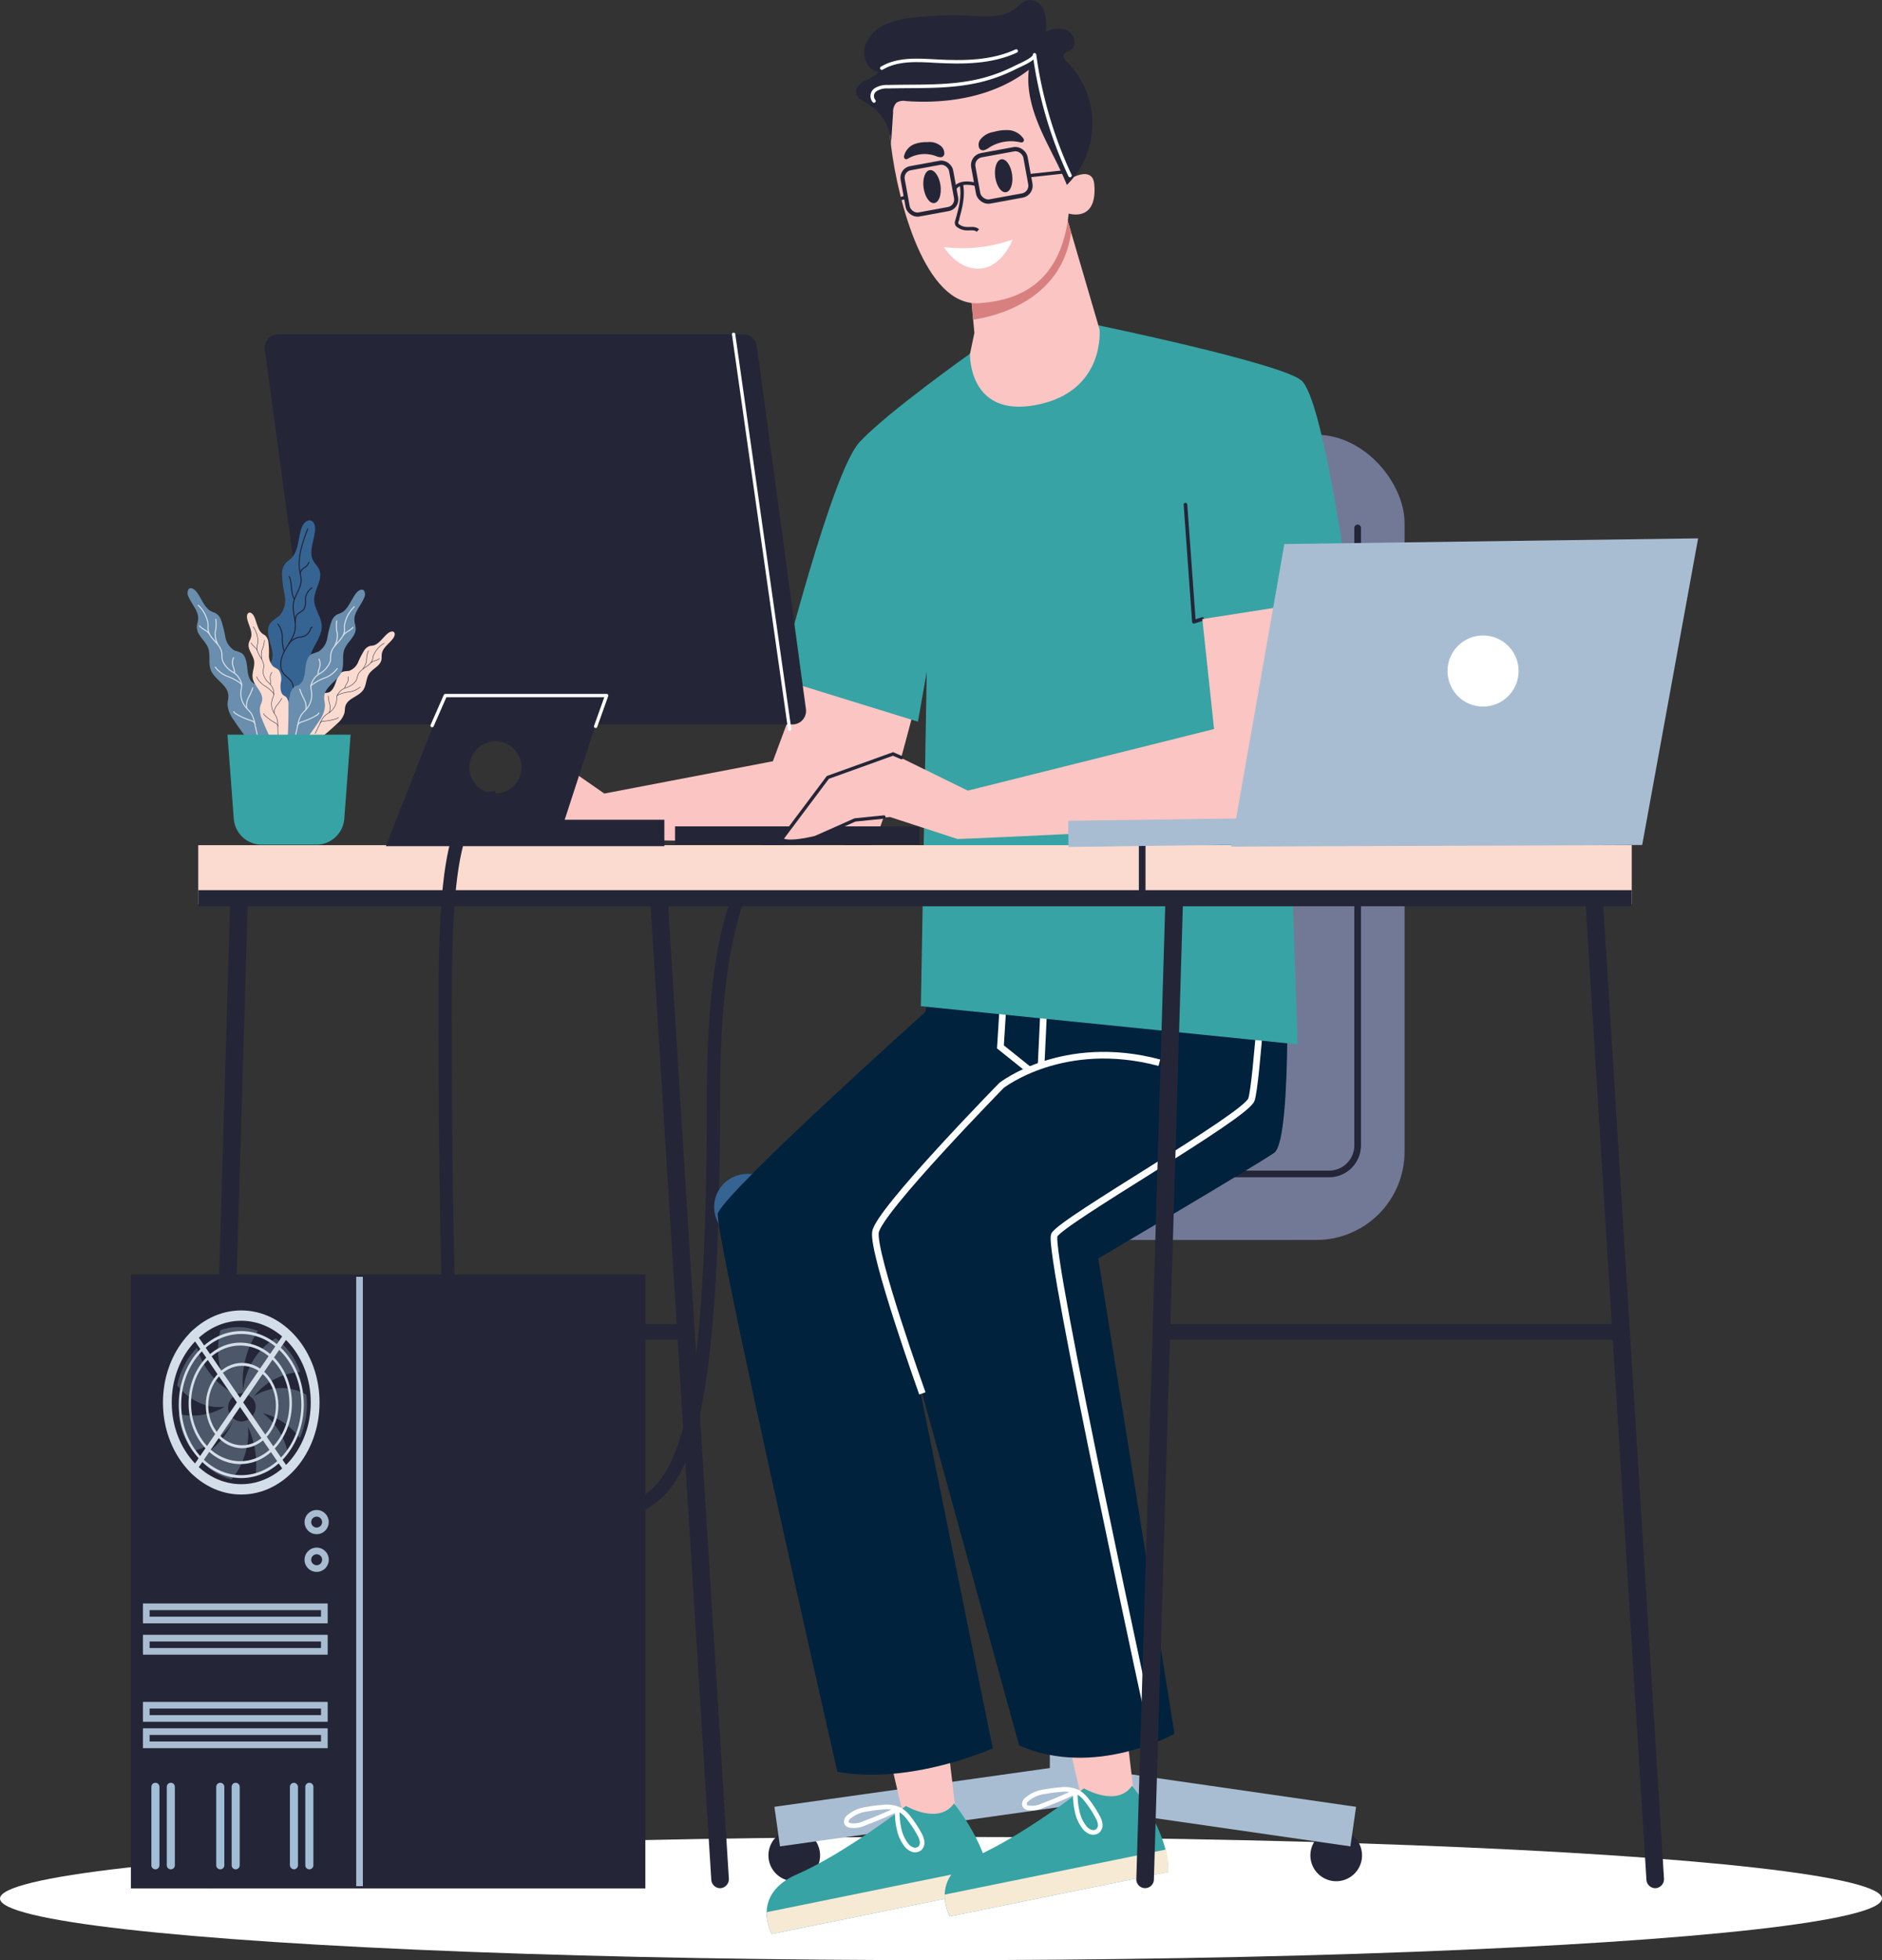 <svg xmlns="http://www.w3.org/2000/svg" width="373.295" height="388.555" viewBox="0 0 373.295 388.555">
  <rect x="0" y="0" width="373.295" height="388.555" fill="#333333" stroke="none"/>
  <g id="Grupo_33145" data-name="Grupo 33145" transform="translate(-902.637 -393.889)">
    <ellipse id="Elipse_3428" data-name="Elipse 3428" cx="186.648" cy="12.211" rx="186.648" ry="12.211" transform="translate(902.637 758.022)" fill="#fff"/>
    <g id="Grupo_33173" data-name="Grupo 33173" transform="translate(928.596 393.888)">
      <path id="Trazado_81597" data-name="Trazado 81597" d="M1079.891,778.2c16.135,0,24.421-4.361,24.421-82.858s34.452-45.353,34.452-45.353" transform="translate(-988.747 -478.439)" fill="none" stroke="#242638" stroke-miterlimit="10" stroke-width="2.63"/>
      <g id="Grupo_33145-2" data-name="Grupo 33145" transform="translate(115.7 86.182)">
        <circle id="Elipse_3429" data-name="Elipse 3429" cx="5.124" cy="5.124" r="5.124" transform="translate(117.498 277.372) rotate(-9.24)" fill="#242638"/>
        <circle id="Elipse_3430" data-name="Elipse 3430" cx="5.124" cy="5.124" r="5.124" transform="translate(10.001 277.372) rotate(-9.24)" fill="#242638"/>
        <rect id="Rectángulo_26701" data-name="Rectángulo 26701" width="8.286" height="119.053" transform="translate(66.577 149.58)" fill="#a9bdd2"/>
        <path id="Trazado_81599" data-name="Trazado 81599" d="M1230.881,746.132H1123.6a6.561,6.561,0,0,0-6.542,6.542h0a6.561,6.561,0,0,0,6.542,6.541h107.278a6.561,6.561,0,0,0,6.542-6.541h0A6.561,6.561,0,0,0,1230.881,746.132Z" transform="translate(-1117.061 -599.605)" fill="#356493"/>
        <rect id="Rectángulo_26702" data-name="Rectángulo 26702" width="88.963" height="159.61" rx="17.493" transform="translate(47.97)" fill="#727997"/>
        <path id="Trazado_81600" data-name="Trazado 81600" d="M1189.232,680.349h74.281a5.669,5.669,0,0,0,5.669-5.669v-122.4" transform="translate(-1141.552 -533.822)" fill="none" stroke="#242638" stroke-linecap="round" stroke-linejoin="round" stroke-width="1.32"/>
        <path id="Trazado_81602" data-name="Trazado 81602" d="M1135.984,937.78l57.855-8.14,56.4,8.14" transform="translate(-1123.483 -661.879)" fill="none" stroke="#a9bdd2" stroke-miterlimit="10" stroke-width="7.921"/>
      </g>
      <g id="Grupo_33151" data-name="Grupo 33151" transform="translate(79.369)">
        <g id="Grupo_33147" data-name="Grupo 33147" transform="translate(46.735 320.946)">
          <path id="Trazado_81603" data-name="Trazado 81603" d="M1180.064,920.038l-4.762-40.344-14.549,1.876,9.669,41.441Z" transform="translate(-1142.292 -879.694)" fill="#fac5c2"/>
          <g id="Grupo_33146" data-name="Grupo 33146" transform="translate(0 36.547)">
            <path id="Trazado_81604" data-name="Trazado 81604" d="M1169.965,935.013s7.392,8.993,7.181,17.07l-43.323,8.812s-4.361-7.765,5.009-11.834,21.6-13.551,21.6-13.551S1166.91,939.346,1169.965,935.013Z" transform="translate(-1132.809 -935.013)" fill="#37a3a5"/>
            <path id="Trazado_81605" data-name="Trazado 81605" d="M1177.166,958.561l-43.324,8.812a9.308,9.308,0,0,1-1.007-4.327l43.938-8.937A21.59,21.59,0,0,1,1177.166,958.561Z" transform="translate(-1132.817 -941.493)" fill="#f7ead5"/>
            <path id="Trazado_81606" data-name="Trazado 81606" d="M1169.144,938.3a6.13,6.13,0,0,0-1.813-1.681,6.339,6.339,0,0,0-3.483-.485,26.8,26.8,0,0,0-3.077.4,6.669,6.669,0,0,0-3.641,1.61,1.076,1.076,0,0,0-.373,1.1,1,1,0,0,0,.73.5,5.044,5.044,0,0,0,2.847-.442q3.315-1.229,6.507-2.76a14.248,14.248,0,0,0,.326,3.8,7.666,7.666,0,0,0,1.448,3.25,2.853,2.853,0,0,0,1.214.92,1.509,1.509,0,0,0,1.457-.211,1.592,1.592,0,0,0,.465-1.395,4.09,4.09,0,0,0-.527-1.428A21.427,21.427,0,0,0,1169.144,938.3Z" transform="translate(-1140.918 -935.382)" fill="none" stroke="#fff" stroke-linecap="round" stroke-linejoin="round" stroke-width="0.917"/>
          </g>
        </g>
        <g id="Grupo_33149" data-name="Grupo 33149" transform="translate(82.058 317.457)">
          <path id="Trazado_81607" data-name="Trazado 81607" d="M1233.532,914.757l-4.762-40.344-14.549,1.876,9.669,41.441Z" transform="translate(-1195.76 -874.413)" fill="#fac5c2"/>
          <g id="Grupo_33148" data-name="Grupo 33148" transform="translate(0 36.546)">
            <path id="Trazado_81608" data-name="Trazado 81608" d="M1223.433,929.732s7.391,8.993,7.18,17.07l-43.323,8.812s-4.361-7.765,5.009-11.834,21.6-13.55,21.6-13.55S1220.378,934.065,1223.433,929.732Z" transform="translate(-1186.277 -929.732)" fill="#37a3a5"/>
            <path id="Trazado_81609" data-name="Trazado 81609" d="M1230.634,953.28l-43.323,8.812a9.311,9.311,0,0,1-1.008-4.328l43.938-8.937A21.538,21.538,0,0,1,1230.634,953.28Z" transform="translate(-1186.285 -936.212)" fill="#f7ead5"/>
            <path id="Trazado_81610" data-name="Trazado 81610" d="M1222.612,933.024a6.132,6.132,0,0,0-1.813-1.681,6.339,6.339,0,0,0-3.483-.485,26.942,26.942,0,0,0-3.077.4,6.673,6.673,0,0,0-3.641,1.61,1.077,1.077,0,0,0-.373,1.1,1,1,0,0,0,.73.5,5.039,5.039,0,0,0,2.847-.442q3.315-1.229,6.507-2.76a14.242,14.242,0,0,0,.326,3.8,7.668,7.668,0,0,0,1.448,3.25,2.85,2.85,0,0,0,1.214.92,1.508,1.508,0,0,0,1.457-.211,1.592,1.592,0,0,0,.465-1.395,4.1,4.1,0,0,0-.527-1.428A21.43,21.43,0,0,0,1222.612,933.024Z" transform="translate(-1194.386 -930.101)" fill="none" stroke="#fff" stroke-linecap="round" stroke-linejoin="round" stroke-width="0.917"/>
          </g>
        </g>
        <path id="Trazado_81611" data-name="Trazado 81611" d="M1230.816,672.621s1.541,41.538-2.326,44.191-34.887,20.932-34.887,20.932l15.118,94.2s-15.778,8.956-30.817,2.325l-20.351-73.845,15.118,74.427s-16.208,7.3-30.817,4.652c0,0-24.76-108.544-23.695-110.767,2.544-5.306,41.139-39.83,41.139-39.83l2.907-16.862Z" transform="translate(-1081.091 -488.28)" fill="#00223d"/>
        <path id="Trazado_81612" data-name="Trazado 81612" d="M1261,678.2s-1.686,26.808-2.76,30.122-37.6,23.988-39.1,26.861,19.77,100.592,19.77,100.592" transform="translate(-1115.342 -490.37)" fill="none" stroke="#fff" stroke-miterlimit="10" stroke-width="1.32"/>
        <path id="Trazado_81613" data-name="Trazado 81613" d="M1174.771,777.544s-9.947-27.781-9.3-31.98,25-29.072,25-29.072,12.188-9.583,31.309-4.5" transform="translate(-1097.147 -501.333)" fill="none" stroke="#fff" stroke-miterlimit="10" stroke-width="1.32"/>
        <path id="Trazado_81614" data-name="Trazado 81614" d="M1211.067,705.829l.6-12.747-7.949-2.431L1203,702.123l5.451,4.361" transform="translate(-1109.893 -494.596)" fill="none" stroke="#fff" stroke-miterlimit="10" stroke-width="1.32"/>
        <path id="Trazado_81615" data-name="Trazado 81615" d="M1143.181,575.665s-10.757,44.772-13.083,46.226-68.03-.291-68.03-.291l4.07-15.99,10.466,7.268,33.434-6.4,10.175-27.328Z" transform="translate(-1062.068 -455.575)" fill="#fac5c2"/>
        <rect id="Rectángulo_26703" data-name="Rectángulo 26703" width="48.515" height="3.598" transform="translate(28.564 163.808)" fill="#242638"/>
        <path id="Trazado_81616" data-name="Trazado 81616" d="M1199.431,491.339s36.25,7.5,40.705,10.965,9.65,42.71,9.65,42.71l-6.251.872-5.875,33.644,1.8,54.447-74.717-7.559,1.163-66.286-1.745,9.885-27.408-8.473s10.311-40.922,15.756-46.862,22.277-17.822,22.277-17.822Z" transform="translate(-1087.414 -426.958)" fill="#37a3a5"/>
        <path id="Trazado_81617" data-name="Trazado 81617" d="M1258.557,545.3l1.672,23.222,1.672-.545" transform="translate(-1128.747 -445.27)" fill="none" stroke="#242638" stroke-linecap="round" stroke-linejoin="round" stroke-width="0.721"/>
        <path id="Trazado_81618" data-name="Trazado 81618" d="M1246.924,573.465s4.361,37.794,2.908,41.283-77.625,6.4-77.625,6.4l-13.373-4.361-6.978.582-7.849,3.488-5.234.873-1.453-.582,9.885-12.5,12.211-4.361,14.828,7.268,48.842-12.21-2.326-21.8Z" transform="translate(-1087.605 -454.828)" fill="#fac5c2"/>
        <path id="Trazado_81619" data-name="Trazado 81619" d="M1212.534,457.49l6.824,23.3s1.18,12.363-12.645,14.972c-13.405,2.53-13.07-10.1-13.07-10.1l.881-4.189-1.283-13.937Z" transform="translate(-1106.582 -415.472)" fill="#fac5c2"/>
        <path id="Trazado_81620" data-name="Trazado 81620" d="M1213.889,461.882l-.976-3.336-6.015,2.328-5.683,2.96-7.458,7.763.7,7.6C1198.39,478.625,1212.014,475.669,1213.889,461.882Z" transform="translate(-1106.757 -415.83)" fill="#d88080"/>
        <g id="Grupo_33150" data-name="Grupo 33150" transform="translate(64.472)">
          <path id="Trazado_81621" data-name="Trazado 81621" d="M1170.079,425.674c1.339,10.674,6.659,31.652,17.394,30.986,11.3-.7,16.624-7.152,17.815-17.768,0,0,5.749,1.842,5.07-5.826-.3-3.383-4.01-1.444-4.01-1.444s5.448-28.059-12.216-29.7S1168.246,411.063,1170.079,425.674Z" transform="translate(-1163.109 -396.558)" fill="#fac5c2"/>
          <path id="Trazado_81622" data-name="Trazado 81622" d="M1198.494,436.409a3.221,3.221,0,0,1-.955.49.872.872,0,0,1-.947-.362,1.705,1.705,0,0,1,.181-1.727,4.111,4.111,0,0,1,2.675-1.532,8.766,8.766,0,0,1,3.052-.345,3.906,3.906,0,0,1,2.756,1.553.74.74,0,0,1,.171.4.468.468,0,0,1-.316.453,1,1,0,0,1-.514-.03A8.057,8.057,0,0,0,1198.494,436.409Z" transform="translate(-1172.135 -407.127)" fill="#242638"/>
          <path id="Trazado_81623" data-name="Trazado 81623" d="M1180.375,439.3a2.74,2.74,0,0,0,.948.229.736.736,0,0,0,.706-.585,1.889,1.889,0,0,0-.636-1.613,3.557,3.557,0,0,0-2.7-.8,6.934,6.934,0,0,0-2.691.435,3.409,3.409,0,0,0-1.911,2.183.793.793,0,0,0-.034.427.467.467,0,0,0,.4.355.787.787,0,0,0,.428-.159A6.46,6.46,0,0,1,1180.375,439.3Z" transform="translate(-1164.537 -408.358)" fill="#242638"/>
          <path id="Trazado_81624" data-name="Trazado 81624" d="M1190.748,449.012c.534,2.438-.172,4.956-.845,7.358a.955.955,0,0,0-.006.727.814.814,0,0,0,.224.229,2.986,2.986,0,0,0,1.583.595c.815.057,1.763-.182,2.358.377" transform="translate(-1169.895 -412.595)" fill="none" stroke="#242638" stroke-miterlimit="10" stroke-width="0.679"/>
          <path id="Trazado_81625" data-name="Trazado 81625" d="M1179.9,448.429c-.246-1.8.3-3.366,1.23-3.493s1.876,1.233,2.122,3.035-.3,3.367-1.23,3.493S1180.145,450.232,1179.9,448.429Z" transform="translate(-1166.506 -411.209)" fill="#242638"/>
          <path id="Trazado_81626" data-name="Trazado 81626" d="M1201.407,445.175c-.246-1.8.3-3.367,1.23-3.493s1.875,1.232,2.122,3.034-.3,3.367-1.23,3.493S1201.653,446.977,1201.407,445.175Z" transform="translate(-1173.805 -410.104)" fill="#242638"/>
          <path id="Trazado_81627" data-name="Trazado 81627" d="M1186.033,467.25a30.081,30.081,0,0,0,13.636-1.5s-2.072,5.518-6.518,5.774S1186.033,467.25,1186.033,467.25Z" transform="translate(-1168.608 -418.273)" fill="#fff"/>
          <path id="Trazado_81628" data-name="Trazado 81628" d="M1162.024,414.527c-.975-.558-2.194-1.118-2.351-2.23-.151-1.074.826-1.968,1.795-2.454a6.7,6.7,0,0,0,2.713-1.72c-2.259-.159-3.439-3.07-2.726-5.22a7.423,7.423,0,0,1,4.007-4.163,18.2,18.2,0,0,1,5.751-1.379,68.921,68.921,0,0,1,11.15-.342c3.121.157,6.58.429,9.03-1.51a7.007,7.007,0,0,1,2.162-1.533,3.031,3.031,0,0,1,3.367,1.965,8.83,8.83,0,0,1,.3,4.214c1.448-.581,3.169-.908,4.515-.119s1.741,3.079.382,3.846c-.441.249-1.041.353-1.236.821-.219.523.239,1.062.639,1.465a17.249,17.249,0,0,1-.053,24.386c-1.491-3.778-3.577-7.293-5.207-11.014s-2.814-7.776-2.344-11.811c-6.773,5.258-15.82,6.817-24.371,6.192a2.622,2.622,0,0,0-1.872.324,2.568,2.568,0,0,0-.668,1.9q-.249,3.825-.5,7.652A9.358,9.358,0,0,0,1162.024,414.527Z" transform="translate(-1159.657 -393.888)" fill="#242638"/>
          <path id="Trazado_81629" data-name="Trazado 81629" d="M1203.73,434.262a83.339,83.339,0,0,1-7.037-23.929c.1.846-3.143,2.168-3.721,2.464a32.031,32.031,0,0,1-6.709,2.536c-6.16,1.553-12.344,1.16-18.618,1.327a4.258,4.258,0,0,0-2.475.595,1.52,1.52,0,0,0-.317,2.235" transform="translate(-1161.296 -399.469)" fill="none" stroke="#fff" stroke-linecap="round" stroke-linejoin="round" stroke-width="0.69"/>
          <path id="Trazado_81630" data-name="Trazado 81630" d="M1167.383,412.594c3.156-1.88,7.088-1.6,10.756-1.394,5.392.3,11.005.264,15.907-2" transform="translate(-1162.279 -399.084)" fill="none" stroke="#fff" stroke-linecap="round" stroke-linejoin="round" stroke-width="0.69"/>
        </g>
        <rect id="Rectángulo_26704" data-name="Rectángulo 26704" width="10.521" height="9.322" rx="1.976" transform="matrix(0.984, -0.18, 0.18, 0.984, 87.369, 31.124)" fill="none" stroke="#242638" stroke-miterlimit="10" stroke-width="0.855"/>
        <rect id="Rectángulo_26705" data-name="Rectángulo 26705" width="9.758" height="9.321" rx="1.903" transform="matrix(0.984, -0.18, 0.18, 0.984, 73.374, 33.685)" fill="none" stroke="#242638" stroke-miterlimit="10" stroke-width="0.823"/>
        <line id="Línea_272" data-name="Línea 272" x1="6.955" y2="0.756" transform="translate(98.906 34.057)" fill="none" stroke="#242638" stroke-miterlimit="10" stroke-width="0.66"/>
        <path id="Trazado_81631" data-name="Trazado 81631" d="M1193.576,449.123s-3.5-1.105-4.47,1.012" transform="translate(-1105.179 -412.534)" fill="none" stroke="#242638" stroke-miterlimit="10" stroke-width="0.66"/>
        <line id="Línea_273" data-name="Línea 273" x1="0.91" y2="0.277" transform="translate(73.363 39.099)" fill="none" stroke="#242638" stroke-miterlimit="10" stroke-width="0.66"/>
        <path id="Trazado_81632" data-name="Trazado 81632" d="M1161.086,620.839l-1.672-.727-12.937,4.652-9.158,12.21s.509,1.163,6.687-.291l7.849-3.488,5.742-.582" transform="translate(-1087.605 -470.658)" fill="none" stroke="#242638" stroke-linecap="round" stroke-miterlimit="10" stroke-width="0.66"/>
      </g>
      <g id="Grupo_33168" data-name="Grupo 33168" transform="translate(11.239 66.267)">
        <g id="Grupo_33152" data-name="Grupo 33152" transform="translate(188.193 108.732)">
          <path id="Trazado_81633" data-name="Trazado 81633" d="M1346.718,858.073a1.783,1.783,0,0,1-1.74-1.709l-12.1-193.929h-79.823L1247.288,856.3a1.745,1.745,0,1,1-3.485-.114l5.813-195.638a1.786,1.786,0,0,1,1.744-1.771h83.149a1.781,1.781,0,0,1,1.741,1.709l12.211,195.637a1.8,1.8,0,0,1-1.627,1.944C1346.794,858.071,1346.755,858.073,1346.718,858.073Z" transform="translate(-1243.802 -658.778)" fill="#242638"/>
          <rect id="Rectángulo_26706" data-name="Rectángulo 26706" width="91.289" height="3.124" transform="translate(4.941 87.459)" fill="#242638"/>
        </g>
        <g id="Grupo_33153" data-name="Grupo 33153" transform="translate(2.708 108.732)">
          <path id="Trazado_81634" data-name="Trazado 81634" d="M1065.956,858.073a1.783,1.783,0,0,1-1.74-1.709l-12.1-193.929H972.29L966.526,856.3a1.745,1.745,0,1,1-3.485-.114l5.812-195.638a1.786,1.786,0,0,1,1.744-1.771h83.149a1.781,1.781,0,0,1,1.741,1.709L1067.7,856.125a1.8,1.8,0,0,1-1.627,1.944C1066.032,858.071,1065.993,858.073,1065.956,858.073Z" transform="translate(-963.041 -658.778)" fill="#242638"/>
          <rect id="Rectángulo_26707" data-name="Rectángulo 26707" width="91.289" height="3.124" transform="translate(4.941 87.459)" fill="#242638"/>
        </g>
        <rect id="Rectángulo_26708" data-name="Rectángulo 26708" width="284.332" height="11.72" transform="translate(2.125 101.273)" fill="#fbdbd0"/>
        <rect id="Rectángulo_26709" data-name="Rectángulo 26709" width="284.332" height="3.198" transform="translate(2.125 110.186)" fill="#242638"/>
        <line id="Línea_274" data-name="Línea 274" y1="10.466" transform="translate(189.354 100.883)" fill="none" stroke="#242638" stroke-miterlimit="10" stroke-width="1.32"/>
        <g id="Grupo_33154" data-name="Grupo 33154" transform="translate(15.304)">
          <path id="Trazado_81635" data-name="Trazado 81635" d="M1077.06,494.2h-92.27a2.683,2.683,0,0,0-2.659,3.042l9.741,71.968a2.682,2.682,0,0,0,2.658,2.323h92.27a2.683,2.683,0,0,0,2.659-3.043l-9.74-71.968A2.682,2.682,0,0,0,1077.06,494.2Z" transform="translate(-982.107 -494.195)" fill="#242638"/>
          <path id="Trazado_81636" data-name="Trazado 81636" d="M1053.956,626.565l8.14-25-31.4-.872L1018.486,631.8h55.239v-5.233Zm-13.737-5.233a5.16,5.16,0,1,1,5.16-5.16A5.16,5.16,0,0,1,1040.219,621.332Z" transform="translate(-994.452 -530.334)" fill="#242638"/>
          <path id="Trazado_81637" data-name="Trazado 81637" d="M1064.811,608.694l2.18-6.105h-32l-2.617,5.96" transform="translate(-999.166 -530.978)" fill="none" stroke="#fff" stroke-linecap="round" stroke-linejoin="round" stroke-width="0.66"/>
          <line id="Línea_275" data-name="Línea 275" x2="11.12" y2="78.279" transform="translate(93.01)" fill="none" stroke="#fff" stroke-linecap="round" stroke-linejoin="round" stroke-width="0.66"/>
        </g>
        <g id="Grupo_33165" data-name="Grupo 33165" transform="translate(0 36.883)">
          <g id="Grupo_33156" data-name="Grupo 33156" transform="translate(14.749)">
            <g id="Grupo_33155" data-name="Grupo 33155">
              <path id="Trazado_81638" data-name="Trazado 81638" d="M991.028,550.085c-.811-.3-1.576.571-1.873,1.385-.757,2.078-.536,4.667-2.166,6.161-.321.295-.7.526-.992.849a3.3,3.3,0,0,0-.741,2.014,23.33,23.33,0,0,0,.534,4.36,4.742,4.742,0,0,1-1.07,4.1,16.956,16.956,0,0,0-1.67,1.313c-.949,1.132-.523,2.826-.083,4.236s.765,3.159-.295,4.188c-.286.277-.65.47-.914.768a3.3,3.3,0,0,0-.369,2.753q.865,5.2,2.125,10.333a1.054,1.054,0,0,0,1.379.957l2.712-.139a2.667,2.667,0,0,0,1.405-.338,2.618,2.618,0,0,0,.828-1.32q1.209-3.278,2.1-6.661a6.363,6.363,0,0,0,.089-4.224c-.312-.685-.855-1.253-1.116-1.959-.973-2.628,2.291-5.083,2.223-7.885-.044-1.806-1.48-3.361-1.5-5.168-.022-2.082,1.838-4.133.99-6.034-.28-.628-.821-1.1-1.151-1.708-1.023-1.87.24-4.126.339-6.255C991.848,551.134,991.662,550.323,991.028,550.085Z" transform="translate(-981.266 -550.023)" fill="#356493"/>
              <path id="Trazado_81639" data-name="Trazado 81639" d="M992.266,552.586c-1.03,2.727-2.078,5.623-1.554,8.49a9.605,9.605,0,0,1,.256,1.608c.017,1.63-1.255,3-1.527,4.611-.283,1.677.552,3.378.347,5.066-.194,1.591-1.267,2.909-2.049,4.309s-1.257,3.246-.3,4.532c.445.6,1.141.976,1.557,1.594.8,1.186.329,2.781-.193,4.113-.889,2.267-1.871,4.722-1.2,7.064" transform="translate(-983.181 -550.893)" fill="none" stroke="#242638" stroke-linecap="round" stroke-linejoin="round" stroke-width="0.217"/>
              <path id="Trazado_81640" data-name="Trazado 81640" d="M991.326,577.087a2.332,2.332,0,0,1,.211-1.339c.363-.585,1.182-.76,1.546-1.345a3.865,3.865,0,0,0,.215-1.86,2.986,2.986,0,0,1,1.3-2.271" transform="translate(-984.677 -556.894)" fill="none" stroke="#242638" stroke-linecap="round" stroke-linejoin="round" stroke-width="0.217"/>
              <path id="Trazado_81641" data-name="Trazado 81641" d="M994.473,562.6a2.253,2.253,0,0,1-.918,1.094,1.891,1.891,0,0,0-.841,1.141" transform="translate(-985.151 -554.291)" fill="none" stroke="#242638" stroke-linecap="round" stroke-linejoin="round" stroke-width="0.217"/>
              <path id="Trazado_81642" data-name="Trazado 81642" d="M989.477,566.879c.639,1.393.225,3.128.984,4.461" transform="translate(-984.053 -555.743)" fill="none" stroke="#242638" stroke-linecap="round" stroke-linejoin="round" stroke-width="0.217"/>
              <path id="Trazado_81643" data-name="Trazado 81643" d="M989.293,585.449a3.188,3.188,0,0,1,2.064-1.359c.239-.044.483-.059.719-.118a2.193,2.193,0,0,0,1.527-1.461c.058-.184.152-.423.344-.407" transform="translate(-983.99 -560.91)" fill="none" stroke="#242638" stroke-linecap="round" stroke-linejoin="round" stroke-width="0.217"/>
            </g>
            <path id="Trazado_81644" data-name="Trazado 81644" d="M986.09,581.186a4.141,4.141,0,0,1,.854,2.569,10.058,10.058,0,0,0,.334,2.73" transform="translate(-982.903 -560.598)" fill="none" stroke="#242638" stroke-linecap="round" stroke-linejoin="round" stroke-width="0.217"/>
          </g>
          <g id="Grupo_33158" data-name="Grupo 33158" transform="translate(23.46 22.033)">
            <path id="Trazado_81645" data-name="Trazado 81645" d="M1012.016,583.605c-.241-.412-.859-.209-1.259.11-1.019.815-1.8,2.2-2.989,2.443-.235.048-.473.046-.7.117a2.1,2.1,0,0,0-.992.788,16.637,16.637,0,0,0-1.239,2.382A3.1,3.1,0,0,1,1003,591.19a8.379,8.379,0,0,0-1.149.138c-.782.274-1.171,1.269-1.459,2.125s-.739,1.846-1.533,2.033c-.214.05-.433.033-.645.1-.511.163-.83.751-1.082,1.281q-1.383,2.918-2.574,5.921a.967.967,0,0,0-.1.49.692.692,0,0,0,.363.433l1.2.788a1.213,1.213,0,0,0,.708.274,1.538,1.538,0,0,0,.795-.408q1.613-1.282,3.13-2.717a4.426,4.426,0,0,0,1.458-2.117c.1-.447.06-.907.186-1.348.472-1.643,2.679-1.856,3.593-3.3.589-.931.5-2.176,1.1-3.1.691-1.064,2.168-1.517,2.448-2.752.092-.408.024-.821.087-1.231.2-1.273,1.489-2.02,2.247-3.069C1012.011,584.4,1012.2,583.927,1012.016,583.605Z" transform="translate(-994.452 -583.374)" fill="#fbdbd0"/>
            <g id="Grupo_33157" data-name="Grupo 33157" transform="translate(1.853 2.318)">
              <path id="Trazado_81646" data-name="Trazado 81646" d="M1010.948,586.883a5.061,5.061,0,0,0-2.148,2.5c-.072.27-.1.55-.192.813-.458,1.287-2.257,1.64-2.82,2.885-.171.379-.209.809-.392,1.182a3.557,3.557,0,0,1-1.956,1.423,2.889,2.889,0,0,0-1.81,1.564,5.392,5.392,0,0,0-.116.97,3.4,3.4,0,0,1-1.357,2.35c-.308.225-.655.4-.939.652a4.238,4.238,0,0,0-.9,1.38l-1.058,2.2" transform="translate(-997.257 -586.883)" fill="none" stroke="#242638" stroke-linecap="round" stroke-linejoin="round" stroke-width="0.084"/>
              <path id="Trazado_81647" data-name="Trazado 81647" d="M1006.794,596.912a1.806,1.806,0,0,1,.009.776c-.131.538-.608.956-.68,1.5" transform="translate(-1000.266 -590.286)" fill="none" stroke="#242638" stroke-linecap="round" stroke-linejoin="round" stroke-width="0.084"/>
              <path id="Trazado_81648" data-name="Trazado 81648" d="M1012.666,589.153a5.6,5.6,0,0,0-.37,1.971,3.39,3.39,0,0,1-.743,1.617" transform="translate(-1002.108 -587.653)" fill="none" stroke="#242638" stroke-linecap="round" stroke-linejoin="round" stroke-width="0.084"/>
              <path id="Trazado_81649" data-name="Trazado 81649" d="M1015.689,591.5c-.485.422-1.255.394-1.721.838" transform="translate(-1002.928 -588.451)" fill="none" stroke="#242638" stroke-linecap="round" stroke-linejoin="round" stroke-width="0.084"/>
              <path id="Trazado_81650" data-name="Trazado 81650" d="M1008.434,600.04a4.188,4.188,0,0,1-2.205.961,7.638,7.638,0,0,0-2.336.667c-.022.013-.047.032-.045.057s.054.024.044,0" transform="translate(-999.494 -591.348)" fill="none" stroke="#242638" stroke-linecap="round" stroke-linejoin="round" stroke-width="0.084"/>
              <path id="Trazado_81651" data-name="Trazado 81651" d="M1001.176,602.714a9.675,9.675,0,0,0,.3,1.659,2.536,2.536,0,0,1-.116,1.652" transform="translate(-998.587 -592.255)" fill="none" stroke="#242638" stroke-linecap="round" stroke-linejoin="round" stroke-width="0.084"/>
              <path id="Trazado_81652" data-name="Trazado 81652" d="M1002.379,609.171a.959.959,0,0,1-.329.221,10.149,10.149,0,0,1-2.666.51c-.262.042-.567.137-.646.39" transform="translate(-997.759 -594.447)" fill="none" stroke="#242638" stroke-linecap="round" stroke-linejoin="round" stroke-width="0.084"/>
            </g>
          </g>
          <g id="Grupo_33160" data-name="Grupo 33160" transform="translate(18.752 13.74)">
            <path id="Trazado_81653" data-name="Trazado 81653" d="M1003.565,571c-.423-.444-1.136-.009-1.542.507-1.036,1.319-1.6,3.279-3.022,3.933-.279.129-.578.2-.848.353a2.693,2.693,0,0,0-1.008,1.276,21.358,21.358,0,0,0-.852,3.344,3.981,3.981,0,0,1-1.779,2.717,10.923,10.923,0,0,0-1.4.51c-.9.573-1.093,1.932-1.2,3.086s-.381,2.527-1.321,2.993c-.253.126-.532.169-.777.315a2.868,2.868,0,0,0-.978,1.92q-.874,4.055-1.482,8.161a1.238,1.238,0,0,0,.018.642.89.89,0,0,0,.58.435l1.726.635a1.554,1.554,0,0,0,.967.134,1.969,1.969,0,0,0,.874-.744q1.642-2.077,3.118-4.316a5.688,5.688,0,0,0,1.2-3.075c-.009-.588-.192-1.152-.163-1.741.108-2.193,2.806-3.108,3.525-5.182.463-1.337-.009-2.87.47-4.2.552-1.533,2.266-2.534,2.255-4.159,0-.537-.211-1.033-.253-1.566-.129-1.65,1.27-2.962,1.909-4.5A1.459,1.459,0,0,0,1003.565,571Z" transform="translate(-987.326 -570.82)" fill="#698eae"/>
            <g id="Grupo_33159" data-name="Grupo 33159" transform="translate(2.459 3.387)">
              <path id="Trazado_81654" data-name="Trazado 81654" d="M1002.913,575.947a6.505,6.505,0,0,0-1.954,3.756c-.011.357.038.717,0,1.073-.194,1.744-2.341,2.714-2.68,4.436-.1.524-.024,1.073-.143,1.594a4.572,4.572,0,0,1-2.029,2.354,3.715,3.715,0,0,0-1.806,2.487,6.885,6.885,0,0,0,.14,1.247,4.366,4.366,0,0,1-1.008,3.338c-.32.372-.7.69-.984,1.091a5.459,5.459,0,0,0-.722,1.991q-.339,1.533-.677,3.065" transform="translate(-991.048 -575.947)" fill="none" stroke="#d6dde5" stroke-linecap="round" stroke-linejoin="round" stroke-width="0.217"/>
              <path id="Trazado_81655" data-name="Trazado 81655" d="M998.3,591.674a2.315,2.315,0,0,1,.238.967c-.005.712-.48,1.374-.408,2.082" transform="translate(-993.449 -581.284)" fill="none" stroke="#d6dde5" stroke-linecap="round" stroke-linejoin="round" stroke-width="0.217"/>
              <path id="Trazado_81656" data-name="Trazado 81656" d="M1003.567,580.179a7.183,7.183,0,0,0,.116,2.574,4.36,4.36,0,0,1-.455,2.242" transform="translate(-995.182 -577.383)" fill="none" stroke="#d6dde5" stroke-linecap="round" stroke-linejoin="round" stroke-width="0.217"/>
              <path id="Trazado_81657" data-name="Trazado 81657" d="M1007.624,582.137c-.484.671-1.453.862-1.907,1.554" transform="translate(-996.026 -578.048)" fill="none" stroke="#d6dde5" stroke-linecap="round" stroke-linejoin="round" stroke-width="0.217"/>
              <path id="Trazado_81658" data-name="Trazado 81658" d="M1001.182,594.515a5.389,5.389,0,0,1-2.476,1.849,9.8,9.8,0,0,0-2.727,1.52c-.024.022-.05.054-.04.085s.075.014.056-.013" transform="translate(-992.707 -582.248)" fill="none" stroke="#d6dde5" stroke-linecap="round" stroke-linejoin="round" stroke-width="0.217"/>
              <path id="Trazado_81659" data-name="Trazado 81659" d="M992.636,600.681a12.436,12.436,0,0,0,.861,1.987,3.258,3.258,0,0,1,.34,2.1" transform="translate(-991.587 -584.341)" fill="none" stroke="#d6dde5" stroke-linecap="round" stroke-linejoin="round" stroke-width="0.217"/>
              <path id="Trazado_81660" data-name="Trazado 81660" d="M996.2,607.854a1.23,1.23,0,0,1-.348.373,13,13,0,0,1-3.185,1.42c-.315.13-.669.337-.693.678" transform="translate(-991.364 -586.775)" fill="none" stroke="#d6dde5" stroke-linecap="round" stroke-linejoin="round" stroke-width="0.217"/>
            </g>
          </g>
          <g id="Grupo_33162" data-name="Grupo 33162" transform="translate(0 13.449)">
            <path id="Trazado_81661" data-name="Trazado 81661" d="M959.154,570.565c.423-.444,1.136-.009,1.542.507,1.036,1.319,1.6,3.279,3.021,3.933.28.129.578.2.848.353a2.693,2.693,0,0,1,1.008,1.276,21.321,21.321,0,0,1,.852,3.344A3.98,3.98,0,0,0,968.2,582.7a10.9,10.9,0,0,1,1.4.51c.9.573,1.093,1.932,1.2,3.086s.381,2.527,1.321,2.993c.254.126.532.168.778.315a2.868,2.868,0,0,1,.977,1.92q.875,4.055,1.482,8.161a1.242,1.242,0,0,1-.018.641.892.892,0,0,1-.581.436l-1.726.635a1.552,1.552,0,0,1-.966.134,1.969,1.969,0,0,1-.874-.744q-1.643-2.077-3.118-4.316a5.688,5.688,0,0,1-1.2-3.076c.009-.587.192-1.151.163-1.741-.108-2.193-2.807-3.108-3.525-5.182-.463-1.337.009-2.87-.47-4.2-.552-1.533-2.266-2.534-2.255-4.159,0-.537.211-1.033.253-1.566.129-1.65-1.27-2.963-1.909-4.5A1.459,1.459,0,0,1,959.154,570.565Z" transform="translate(-958.941 -570.38)" fill="#698eae"/>
            <g id="Grupo_33161" data-name="Grupo 33161" transform="translate(2.127 3.387)">
              <path id="Trazado_81662" data-name="Trazado 81662" d="M962.161,575.507a6.506,6.506,0,0,1,1.954,3.755c.011.358-.038.718,0,1.074.195,1.743,2.342,2.714,2.68,4.435.1.525.024,1.073.144,1.594a4.576,4.576,0,0,0,2.028,2.354,3.71,3.71,0,0,1,1.806,2.487,6.886,6.886,0,0,1-.139,1.247,4.36,4.36,0,0,0,1.008,3.338c.32.372.7.69.984,1.091a5.459,5.459,0,0,1,.722,1.991l.677,3.065" transform="translate(-962.161 -575.507)" fill="none" stroke="#d6dde5" stroke-linecap="round" stroke-linejoin="round" stroke-width="0.217"/>
              <path id="Trazado_81663" data-name="Trazado 81663" d="M972.654,591.234a2.315,2.315,0,0,0-.238.967c.006.712.48,1.374.409,2.082" transform="translate(-965.641 -580.844)" fill="none" stroke="#d6dde5" stroke-linecap="round" stroke-linejoin="round" stroke-width="0.217"/>
              <path id="Trazado_81664" data-name="Trazado 81664" d="M967.363,579.739a7.2,7.2,0,0,1-.116,2.574,4.366,4.366,0,0,0,.454,2.242" transform="translate(-963.884 -576.943)" fill="none" stroke="#d6dde5" stroke-linecap="round" stroke-linejoin="round" stroke-width="0.217"/>
              <path id="Trazado_81665" data-name="Trazado 81665" d="M962.565,581.7c.484.671,1.453.862,1.907,1.554" transform="translate(-962.298 -577.608)" fill="none" stroke="#d6dde5" stroke-linecap="round" stroke-linejoin="round" stroke-width="0.217"/>
              <path id="Trazado_81666" data-name="Trazado 81666" d="M967.293,594.075a5.385,5.385,0,0,0,2.476,1.848,9.8,9.8,0,0,1,2.726,1.52c.024.022.05.054.04.085s-.075.014-.056-.013" transform="translate(-963.903 -581.808)" fill="none" stroke="#d6dde5" stroke-linecap="round" stroke-linejoin="round" stroke-width="0.217"/>
              <path id="Trazado_81667" data-name="Trazado 81667" d="M977.882,600.241a12.33,12.33,0,0,1-.861,1.987,3.258,3.258,0,0,0-.34,2.1" transform="translate(-967.067 -583.901)" fill="none" stroke="#d6dde5" stroke-linecap="round" stroke-linejoin="round" stroke-width="0.217"/>
              <path id="Trazado_81668" data-name="Trazado 81668" d="M972.794,607.414a1.237,1.237,0,0,0,.347.373,13.025,13.025,0,0,0,3.185,1.42c.316.13.669.337.694.677" transform="translate(-965.769 -586.335)" fill="none" stroke="#d6dde5" stroke-linecap="round" stroke-linejoin="round" stroke-width="0.217"/>
            </g>
          </g>
          <g id="Grupo_33164" data-name="Grupo 33164" transform="translate(11.789 18.284)">
            <path id="Trazado_81669" data-name="Trazado 81669" d="M977.074,577.783c.392-.272.868.171,1.1.629.582,1.168.706,2.751,1.686,3.472.193.142.41.24.591.4a2.1,2.1,0,0,1,.568,1.131,16.608,16.608,0,0,1,.124,2.684,3.1,3.1,0,0,0,.93,2.351,8.547,8.547,0,0,1,.984.608,3.136,3.136,0,0,1,.432,2.542c-.1.9-.106,1.986.537,2.489.174.136.379.211.544.362a2.233,2.233,0,0,1,.444,1.617q.03,3.229-.151,6.455a.968.968,0,0,1-.114.486.7.7,0,0,1-.511.241l-1.416.213a1.21,1.21,0,0,1-.758-.05,1.533,1.533,0,0,1-.55-.7q-.927-1.841-1.7-3.78a4.424,4.424,0,0,1-.433-2.533c.1-.447.327-.848.4-1.3.262-1.689-1.652-2.81-1.874-4.5-.143-1.092.457-2.187.3-3.276-.18-1.256-1.33-2.287-1.066-3.525.087-.409.323-.755.439-1.155.357-1.237-.5-2.458-.75-3.729C976.746,578.5,976.768,578,977.074,577.783Z" transform="translate(-976.786 -577.7)" fill="#fbdbd0"/>
            <g id="Grupo_33163" data-name="Grupo 33163" transform="translate(0.807 2.826)">
              <path id="Trazado_81670" data-name="Trazado 81670" d="M978.672,581.977a5.068,5.068,0,0,1,.9,3.17c-.048.274-.141.541-.167.818-.125,1.36,1.36,2.436,1.347,3.8,0,.416-.15.823-.14,1.238a3.561,3.561,0,0,0,1.177,2.113,2.887,2.887,0,0,1,.986,2.179,5.394,5.394,0,0,1-.3.928,3.4,3.4,0,0,0,.245,2.7,11.246,11.246,0,0,1,.579.987,4.236,4.236,0,0,1,.239,1.63q.018,1.222.036,2.443" transform="translate(-978.233 -581.977)" fill="none" stroke="#242638" stroke-linecap="round" stroke-linejoin="round" stroke-width="0.084"/>
              <path id="Trazado_81671" data-name="Trazado 81671" d="M984.112,595.632a1.8,1.8,0,0,0-.333.7c-.108.544.15,1.123-.015,1.652" transform="translate(-979.957 -586.611)" fill="none" stroke="#242638" stroke-linecap="round" stroke-linejoin="round" stroke-width="0.084"/>
              <path id="Trazado_81672" data-name="Trazado 81672" d="M981.707,586.03a5.576,5.576,0,0,1-.492,1.944,3.4,3.4,0,0,0-.005,1.78" transform="translate(-979.055 -583.352)" fill="none" stroke="#242638" stroke-linecap="round" stroke-linejoin="round" stroke-width="0.084"/>
              <path id="Trazado_81673" data-name="Trazado 81673" d="M978.008,586.76c.264.587.973.885,1.21,1.483" transform="translate(-978.008 -583.6)" fill="none" stroke="#242638" stroke-linecap="round" stroke-linejoin="round" stroke-width="0.084"/>
              <path id="Trazado_81674" data-name="Trazado 81674" d="M979.67,596.938a4.194,4.194,0,0,0,1.6,1.8,7.622,7.622,0,0,1,1.84,1.587c.015.021.03.048.017.071s-.059,0-.04-.019" transform="translate(-978.572 -587.054)" fill="none" stroke="#242638" stroke-linecap="round" stroke-linejoin="round" stroke-width="0.084"/>
              <path id="Trazado_81675" data-name="Trazado 81675" d="M986.471,603.4a9.682,9.682,0,0,1-.968,1.38,2.532,2.532,0,0,0-.589,1.548" transform="translate(-980.351 -589.248)" fill="none" stroke="#242638" stroke-linecap="round" stroke-linejoin="round" stroke-width="0.084"/>
              <path id="Trazado_81676" data-name="Trazado 81676" d="M981.772,607.971a.947.947,0,0,0,.206.339,10.124,10.124,0,0,0,2.205,1.582c.22.149.456.362.422.626" transform="translate(-979.285 -590.798)" fill="none" stroke="#242638" stroke-linecap="round" stroke-linejoin="round" stroke-width="0.084"/>
            </g>
          </g>
          <path id="Trazado_81677" data-name="Trazado 81677" d="M995.354,614.333H970.932l1.249,16.658a5.562,5.562,0,0,0,5.547,5.146h10.829a5.561,5.561,0,0,0,5.546-5.146Z" transform="translate(-963.01 -571.847)" fill="#37a3a5"/>
        </g>
        <g id="Grupo_33167" data-name="Grupo 33167" transform="translate(174.672 40.45)">
          <g id="Grupo_33166" data-name="Grupo 33166">
            <path id="Trazado_81678" data-name="Trazado 81678" d="M1364.9,555.422l-82.068,1.126-10.55,59.977,81.522-.32Z" transform="translate(-1239.947 -555.422)" fill="#a9bdd2"/>
            <rect id="Rectángulo_26710" data-name="Rectángulo 26710" width="52.286" height="5.192" transform="translate(0 55.984) rotate(-0.786)" fill="#a9bdd2"/>
          </g>
          <path id="Trazado_81679" data-name="Trazado 81679" d="M1351.329,591.513a7.045,7.045,0,1,0-6.948,7.142A7.046,7.046,0,0,0,1351.329,591.513Z" transform="translate(-1261.99 -565.311)" fill="#fff"/>
        </g>
      </g>
      <g id="Grupo_33172" data-name="Grupo 33172" transform="translate(0 252.662)">
        <rect id="Rectángulo_26711" data-name="Rectángulo 26711" width="102.046" height="121.67" fill="#242638"/>
        <line id="Línea_276" data-name="Línea 276" y1="120.798" transform="translate(45.354 0.436)" fill="none" stroke="#a9bdd2" stroke-miterlimit="10" stroke-width="1.32"/>
        <circle id="Elipse_3431" data-name="Elipse 3431" cx="1.744" cy="1.744" r="1.744" transform="translate(35.105 47.316)" fill="none" stroke="#a9bdd2" stroke-miterlimit="10" stroke-width="1.32"/>
        <path id="Trazado_81680" data-name="Trazado 81680" d="M998.557,861a1.744,1.744,0,1,0-1.745,1.745A1.745,1.745,0,0,0,998.557,861Z" transform="translate(-959.962 -804.476)" fill="none" stroke="#a9bdd2" stroke-miterlimit="10" stroke-width="1.32"/>
        <rect id="Rectángulo_26712" data-name="Rectángulo 26712" width="35.323" height="2.617" transform="translate(3.053 65.85)" fill="none" stroke="#a9bdd2" stroke-miterlimit="10" stroke-width="1.32"/>
        <rect id="Rectángulo_26713" data-name="Rectángulo 26713" width="35.323" height="2.617" transform="translate(3.053 72.064)" fill="none" stroke="#a9bdd2" stroke-miterlimit="10" stroke-width="1.32"/>
        <rect id="Rectángulo_26714" data-name="Rectángulo 26714" width="35.323" height="2.617" transform="translate(3.053 85.365)" fill="none" stroke="#a9bdd2" stroke-miterlimit="10" stroke-width="1.32"/>
        <rect id="Rectángulo_26715" data-name="Rectángulo 26715" width="35.323" height="2.617" transform="translate(3.053 90.598)" fill="none" stroke="#a9bdd2" stroke-miterlimit="10" stroke-width="1.32"/>
        <g id="Grupo_33171" data-name="Grupo 33171" transform="translate(6.363 7.101)">
          <g id="Grupo_33170" data-name="Grupo 33170">
            <g id="Grupo_33169" data-name="Grupo 33169">
              <path id="Trazado_81681" data-name="Trazado 81681" d="M982.2,805.855c0-9.512-6.563-17.223-14.659-17.223s-14.658,7.711-14.658,17.223,6.563,17.224,14.658,17.224S982.2,815.368,982.2,805.855Z" transform="translate(-952.009 -787.609)" fill="#242638"/>
              <path id="Trazado_81682" data-name="Trazado 81682" d="M967.091,823.577c-8.563,0-15.529-8.185-15.529-18.247s6.966-18.246,15.529-18.246,15.53,8.185,15.53,18.246S975.654,823.577,967.091,823.577Zm0-34.448c-7.6,0-13.787,7.268-13.787,16.2s6.185,16.2,13.787,16.2,13.788-7.267,13.788-16.2S974.693,789.129,967.091,789.129Z" transform="translate(-951.562 -787.083)" fill="#d4dee8"/>
            </g>
            <path id="Trazado_81683" data-name="Trazado 81683" d="M981.452,805.486a9.88,9.88,0,0,0-10.382.333,12.819,12.819,0,0,1,9.161-4.849,14.118,14.118,0,0,0-4.821-6.657s-5.516,2.549-6.49,10.285a17.893,17.893,0,0,1,2.941-11.734,10.43,10.43,0,0,0-7.438-.17,15.315,15.315,0,0,0,2.074,12.264,15.079,15.079,0,0,1-6.715-8.765,14.534,14.534,0,0,0-3.923,7.427s3.4,4.9,9.4,4.271a12.48,12.48,0,0,1-9.085,1.448,13.2,13.2,0,0,0,2.771,7.3,12.047,12.047,0,0,0,8.022-6.064A14.82,14.82,0,0,1,960.134,818a12.008,12.008,0,0,0,6.485,4.284,14.508,14.508,0,0,0,3.283-10.427,18.192,18.192,0,0,1,1.494,9.648,11.668,11.668,0,0,0,6.429-4.4,13.669,13.669,0,0,0-4.975-7.953,13.212,13.212,0,0,1,7.3,4.936A16.292,16.292,0,0,0,981.452,805.486Zm-11.363,2.185-1.581,1.507-.7-.307c.007-.018.016-.032.023-.05l-1.089-1.921.536-1.484,1.712-.273s-.007-.043-.017-.106l1.344,1.362-.025,1.361C970.224,807.731,970.162,807.7,970.089,807.671Z" transform="translate(-953.02 -788.783)" fill="#a2bed4" opacity="0.32"/>
            <path id="Trazado_81684" data-name="Trazado 81684" d="M976.61,813.931a2.757,2.757,0,1,0-2.721,3.2A2.988,2.988,0,0,0,976.61,813.931Z" transform="translate(-958.215 -795.109)" fill="#242638"/>
          </g>
          <path id="Trazado_81685" data-name="Trazado 81685" d="M978.819,821.685,959.55,793.6l.758-.719,19.269,28.086Z" transform="translate(-954.273 -789.05)" fill="#d4dee8"/>
          <path id="Trazado_81686" data-name="Trazado 81686" d="M960.308,821.685,979.578,793.6l-.759-.719L959.55,820.966Z" transform="translate(-954.273 -789.05)" fill="#d4dee8"/>
          <path id="Trazado_81687" data-name="Trazado 81687" d="M968.708,822.417c-6.837,0-12.4-6.536-12.4-14.569s5.563-14.568,12.4-14.568,12.4,6.536,12.4,14.568S975.545,822.417,968.708,822.417Zm0-28.563c-6.569,0-11.912,6.278-11.912,13.994s5.343,14,11.912,14,11.911-6.278,11.911-14S975.276,793.854,968.708,793.854Z" transform="translate(-953.173 -789.186)" fill="#d4dee8"/>
          <path id="Trazado_81688" data-name="Trazado 81688" d="M969.506,820.825c-5.648,0-10.245-5.4-10.245-12.038s4.6-12.037,10.245-12.037,10.245,5.4,10.245,12.037S975.154,820.825,969.506,820.825Zm0-23.5c-5.379,0-9.756,5.143-9.756,11.464s4.377,11.464,9.756,11.464,9.756-5.143,9.756-11.464S974.885,797.323,969.506,797.323Z" transform="translate(-954.175 -790.364)" fill="#d4dee8"/>
          <path id="Trazado_81689" data-name="Trazado 81689" d="M971.626,819.733c-3.967,0-7.2-3.793-7.2-8.454s3.229-8.454,7.2-8.454,7.2,3.793,7.2,8.454S975.593,819.733,971.626,819.733Zm0-16.336c-3.7,0-6.708,3.536-6.708,7.882s3.009,7.881,6.708,7.881,6.708-3.535,6.708-7.881S975.324,803.4,971.626,803.4Z" transform="translate(-955.929 -792.425)" fill="#d4dee8"/>
        </g>
        <path id="Trazado_81690" data-name="Trazado 81690" d="M995.1,928.818h0a.8.8,0,0,0-.8.8v15.554a.8.8,0,0,0,.8.8h0a.8.8,0,0,0,.8-.8V929.617A.8.8,0,0,0,995.1,928.818Z" transform="translate(-959.701 -828.081)" fill="#a2bed4"/>
        <rect id="Rectángulo_26716" data-name="Rectángulo 26716" width="1.599" height="17.153" rx="0.799" transform="translate(31.544 100.737)" fill="#a2bed4"/>
        <path id="Trazado_81691" data-name="Trazado 81691" d="M972.984,928.818h0a.8.8,0,0,0-.8.8v15.554a.8.8,0,0,0,.8.8h0a.8.8,0,0,0,.8-.8V929.617A.8.8,0,0,0,972.984,928.818Z" transform="translate(-952.197 -828.081)" fill="#a2bed4"/>
        <path id="Trazado_81692" data-name="Trazado 81692" d="M968.363,928.818h0a.8.8,0,0,0-.8.8v15.554a.8.8,0,0,0,.8.8h0a.8.8,0,0,0,.8-.8V929.617A.8.8,0,0,0,968.363,928.818Z" transform="translate(-950.629 -828.081)" fill="#a2bed4"/>
        <path id="Trazado_81693" data-name="Trazado 81693" d="M953.511,928.818h0a.8.8,0,0,0-.8.8v15.554a.8.8,0,0,0,.8.8h0a.8.8,0,0,0,.8-.8V929.617A.8.8,0,0,0,953.511,928.818Z" transform="translate(-945.588 -828.081)" fill="#a2bed4"/>
        <path id="Trazado_81694" data-name="Trazado 81694" d="M948.89,928.818h0a.8.8,0,0,0-.8.8v15.554a.8.8,0,0,0,.8.8h0a.8.8,0,0,0,.8-.8V929.617A.8.8,0,0,0,948.89,928.818Z" transform="translate(-944.021 -828.081)" fill="#a2bed4"/>
      </g>
      <path id="Trazado_81695" data-name="Trazado 81695" d="M1037.183,741.735s-.872-28.985-.872-54.509-1.036-53.971,9.948-53.971" transform="translate(-973.949 -475.118)" fill="none" stroke="#242638" stroke-miterlimit="10" stroke-width="2.63"/>
    </g>
  </g>
</svg>
